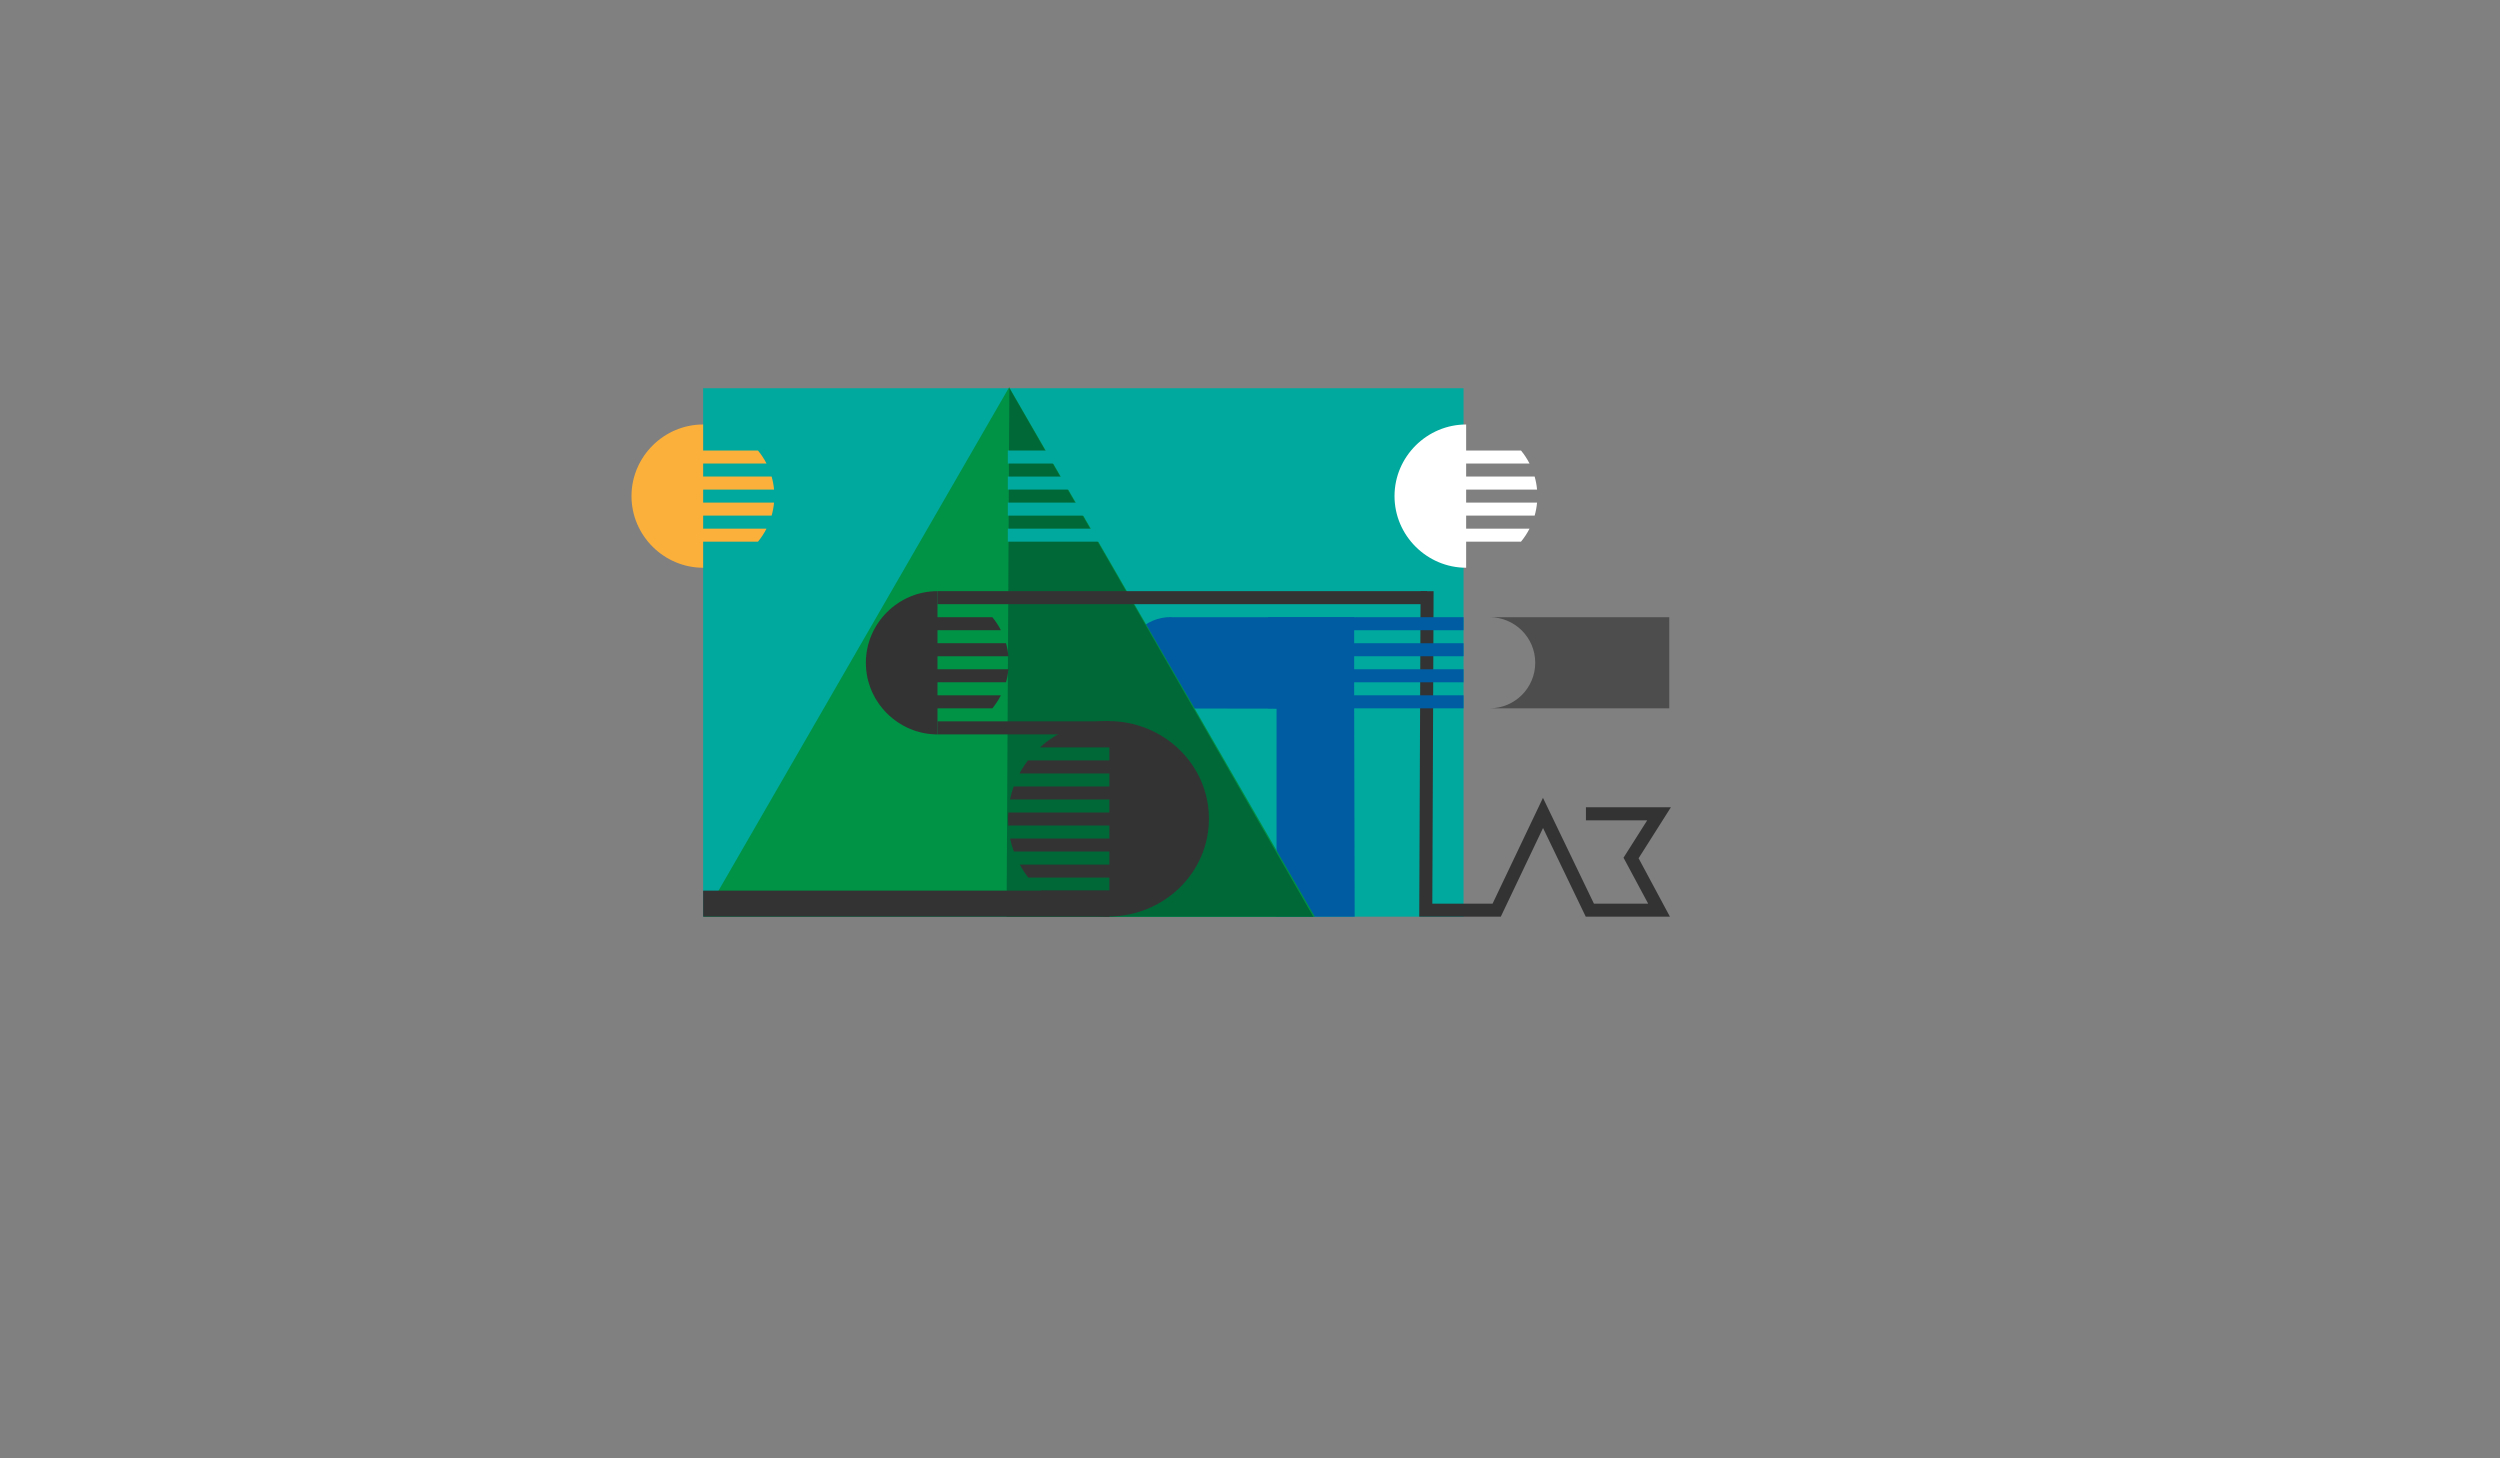<?xml version="1.0" encoding="iso-8859-1"?>
<!-- Generator: Adobe Illustrator 19.0.0, SVG Export Plug-In . SVG Version: 6.00 Build 0)  -->
<svg version="1.1" id="Layer_1" xmlns="http://www.w3.org/2000/svg" xmlns:xlink="http://www.w3.org/1999/xlink" x="0px" y="0px"
	 viewBox="0 0 960 560" style="enable-background:new 0 0 960 560;" xml:space="preserve">
<rect x="0" y="0" width="960" height="560" fill="#808080" stroke="none"/>
<rect id="XMLID_19_" x="270" y="149.077" style="fill:#00A99D;" width="292" height="202.923"/>
<polyline id="XMLID_26_" style="fill:none;stroke:#333333;stroke-width:5;stroke-miterlimit:10;" points="548,227.013 547.5,349.5 
	574.728,349.5 592.512,312.156 610.497,349.5 637.075,349.5 626.323,329.464 637.075,312.5 609,312.5 "/>
<g id="XMLID_3_">
	
		<line id="XMLID_7_" style="fill:none;stroke:#005CA2;stroke-width:5;stroke-miterlimit:10;" x1="487" y1="239.5" x2="562" y2="239.5"/>
	
		<line id="XMLID_8_" style="fill:none;stroke:#005CA2;stroke-width:5;stroke-miterlimit:10;" x1="487" y1="249.5" x2="562" y2="249.5"/>
	
		<line id="XMLID_9_" style="fill:none;stroke:#005CA2;stroke-width:5;stroke-miterlimit:10;" x1="487" y1="259.5" x2="562" y2="259.5"/>
	
		<line id="XMLID_10_" style="fill:none;stroke:#005CA2;stroke-width:5;stroke-miterlimit:10;" x1="487" y1="269.5" x2="562" y2="269.5"/>
</g>
<path id="XMLID_23_" style="fill:#005CA2;" d="M449.54,236.958c0.214,0,0.46,0.024,0.46,0.032V237h70v35v0.039L520.194,352h-30
	l0.009-79.884c0,0-36.894-0.061-40-0.058c-9.375-0.023-18.253-7.687-18.253-17.43C431.949,244.885,439.797,236.958,449.54,236.958z"
	/>
<polygon id="XMLID_1_" style="fill:#009245;" points="270.147,352 387.52,148.705 504.892,352 "/>
<polygon id="XMLID_25_" style="fill:#006837;" points="387.6,149.077 386.528,352 504.312,352 "/>
<g id="XMLID_22_">
	
		<line id="XMLID_30_" style="fill:none;stroke:#00A99D;stroke-width:5;stroke-miterlimit:10;" x1="387" y1="175.5" x2="462" y2="175.5"/>
	
		<line id="XMLID_29_" style="fill:none;stroke:#00A99D;stroke-width:5;stroke-miterlimit:10;" x1="387" y1="185.5" x2="462" y2="185.5"/>
	
		<line id="XMLID_28_" style="fill:none;stroke:#00A99D;stroke-width:5;stroke-miterlimit:10;" x1="387" y1="195.5" x2="462" y2="195.5"/>
	
		<line id="XMLID_24_" style="fill:none;stroke:#00A99D;stroke-width:5;stroke-miterlimit:10;" x1="387" y1="205.5" x2="462" y2="205.5"/>
</g>
<path id="XMLID_2_" style="fill:none;stroke:#29ABE2;stroke-miterlimit:10;" d="M0,323.391"/>
<ellipse id="XMLID_33_" style="display:none;fill:#29ABE2;" cx="438.657" cy="314.412" rx="38.571" ry="37.511"/>
<circle id="XMLID_5_" style="display:none;fill:#29ABE2;" cx="358.843" cy="254.508" r="27.506"/>
<line id="XMLID_4_" style="fill:none;stroke:#333333;stroke-width:5;stroke-miterlimit:10;" x1="360" y1="229.5" x2="548" y2="229.5"/>
<line id="XMLID_11_" style="fill:none;stroke:#333333;stroke-width:5;stroke-miterlimit:10;" x1="360" y1="279.5" x2="426" y2="279.5"/>
<g id="XMLID_6_" style="display:none;">
	
		<line id="XMLID_12_" style="display:inline;fill:none;stroke:#29ABE2;stroke-width:5;stroke-miterlimit:10;" x1="357" y1="289.5" x2="439" y2="289.5"/>
	
		<line id="XMLID_13_" style="display:inline;fill:none;stroke:#29ABE2;stroke-width:5;stroke-miterlimit:10;" x1="357" y1="299.5" x2="439" y2="299.5"/>
	
		<line id="XMLID_14_" style="display:inline;fill:none;stroke:#29ABE2;stroke-width:5;stroke-miterlimit:10;" x1="357" y1="309.5" x2="439" y2="309.5"/>
	
		<line id="XMLID_15_" style="display:inline;fill:none;stroke:#29ABE2;stroke-width:5;stroke-miterlimit:10;" x1="357" y1="319.5" x2="439" y2="319.5"/>
	
		<line id="XMLID_16_" style="display:inline;fill:none;stroke:#29ABE2;stroke-width:5;stroke-miterlimit:10;" x1="357" y1="329.5" x2="439" y2="329.5"/>
	
		<line id="XMLID_17_" style="display:inline;fill:none;stroke:#29ABE2;stroke-width:5;stroke-miterlimit:10;" x1="357" y1="339.5" x2="439" y2="339.5"/>
</g>
<path id="XMLID_35_" style="fill:#333333;" d="M425.657,276.902c-10.175,0-19.424,3.838-26.316,10.098H426v5h-31.274
	c-1.208,1.574-2.285,3.248-3.231,5H426v5h-36.743c-0.584,1.62-1.062,3.287-1.415,5H426v5h-38.827
	c-0.052,0.798-0.088,1.601-0.088,2.412c0,0.871,0.042,1.732,0.102,2.588H426v5h-38.124c0.362,1.713,0.849,3.381,1.442,5H426v5
	h-34.413c0.959,1.754,2.055,3.426,3.278,5H426v5h-26.47c6.872,6.158,16.046,9.923,26.127,9.923
	c21.302,0,38.571-16.794,38.571-37.511C464.228,293.696,446.959,276.902,425.657,276.902z"/>
<line id="XMLID_18_" style="fill:none;stroke:#333333;stroke-width:10;stroke-miterlimit:10;" x1="270" y1="347" x2="426" y2="347"/>
<path id="XMLID_20_" style="fill:#333333;" d="M360,252h27.231c-0.155-1.718-0.469-3.388-0.925-5H360v-5h24.343
	c-0.914-1.787-2.011-3.466-3.278-5H360v-9.998c-15,0-27.506,12.315-27.506,27.506c0,15.191,12.506,27.506,27.506,27.506V272h21.063
	c1.267-1.534,2.365-3.213,3.279-5H360v-5h26.305c0.456-1.612,0.771-3.282,0.926-5H360V252z"/>
<path id="XMLID_31_" style="fill:#FBB03B;" d="M270,188h27.231c-0.155-1.718-0.469-3.388-0.925-5H270v-5h24.343
	c-0.914-1.787-2.011-3.466-3.278-5H270v-9.998c-15,0-27.506,12.315-27.506,27.506c0,15.191,12.506,27.506,27.506,27.506V208h21.063
	c1.267-1.534,2.365-3.213,3.279-5H270v-5h26.305c0.456-1.612,0.771-3.282,0.926-5H270V188z"/>
<path id="XMLID_32_" style="fill:#FFFFFF;" d="M563,188h27.231c-0.155-1.718-0.469-3.388-0.925-5H563v-5h24.343
	c-0.914-1.787-2.011-3.466-3.278-5H563v-9.998c-15,0-27.506,12.315-27.506,27.506c0,15.191,12.506,27.506,27.506,27.506V208h21.063
	c1.267-1.534,2.365-3.213,3.279-5H563v-5h26.305c0.456-1.612,0.771-3.282,0.926-5H563V188z"/>
<path id="XMLID_27_" style="fill:#4D4D4D;" d="M572,237c9.682,0,17.53,7.818,17.53,17.5c0,9.682-7.849,17.5-17.53,17.5h69v-35H572z"
	/>
</svg>
